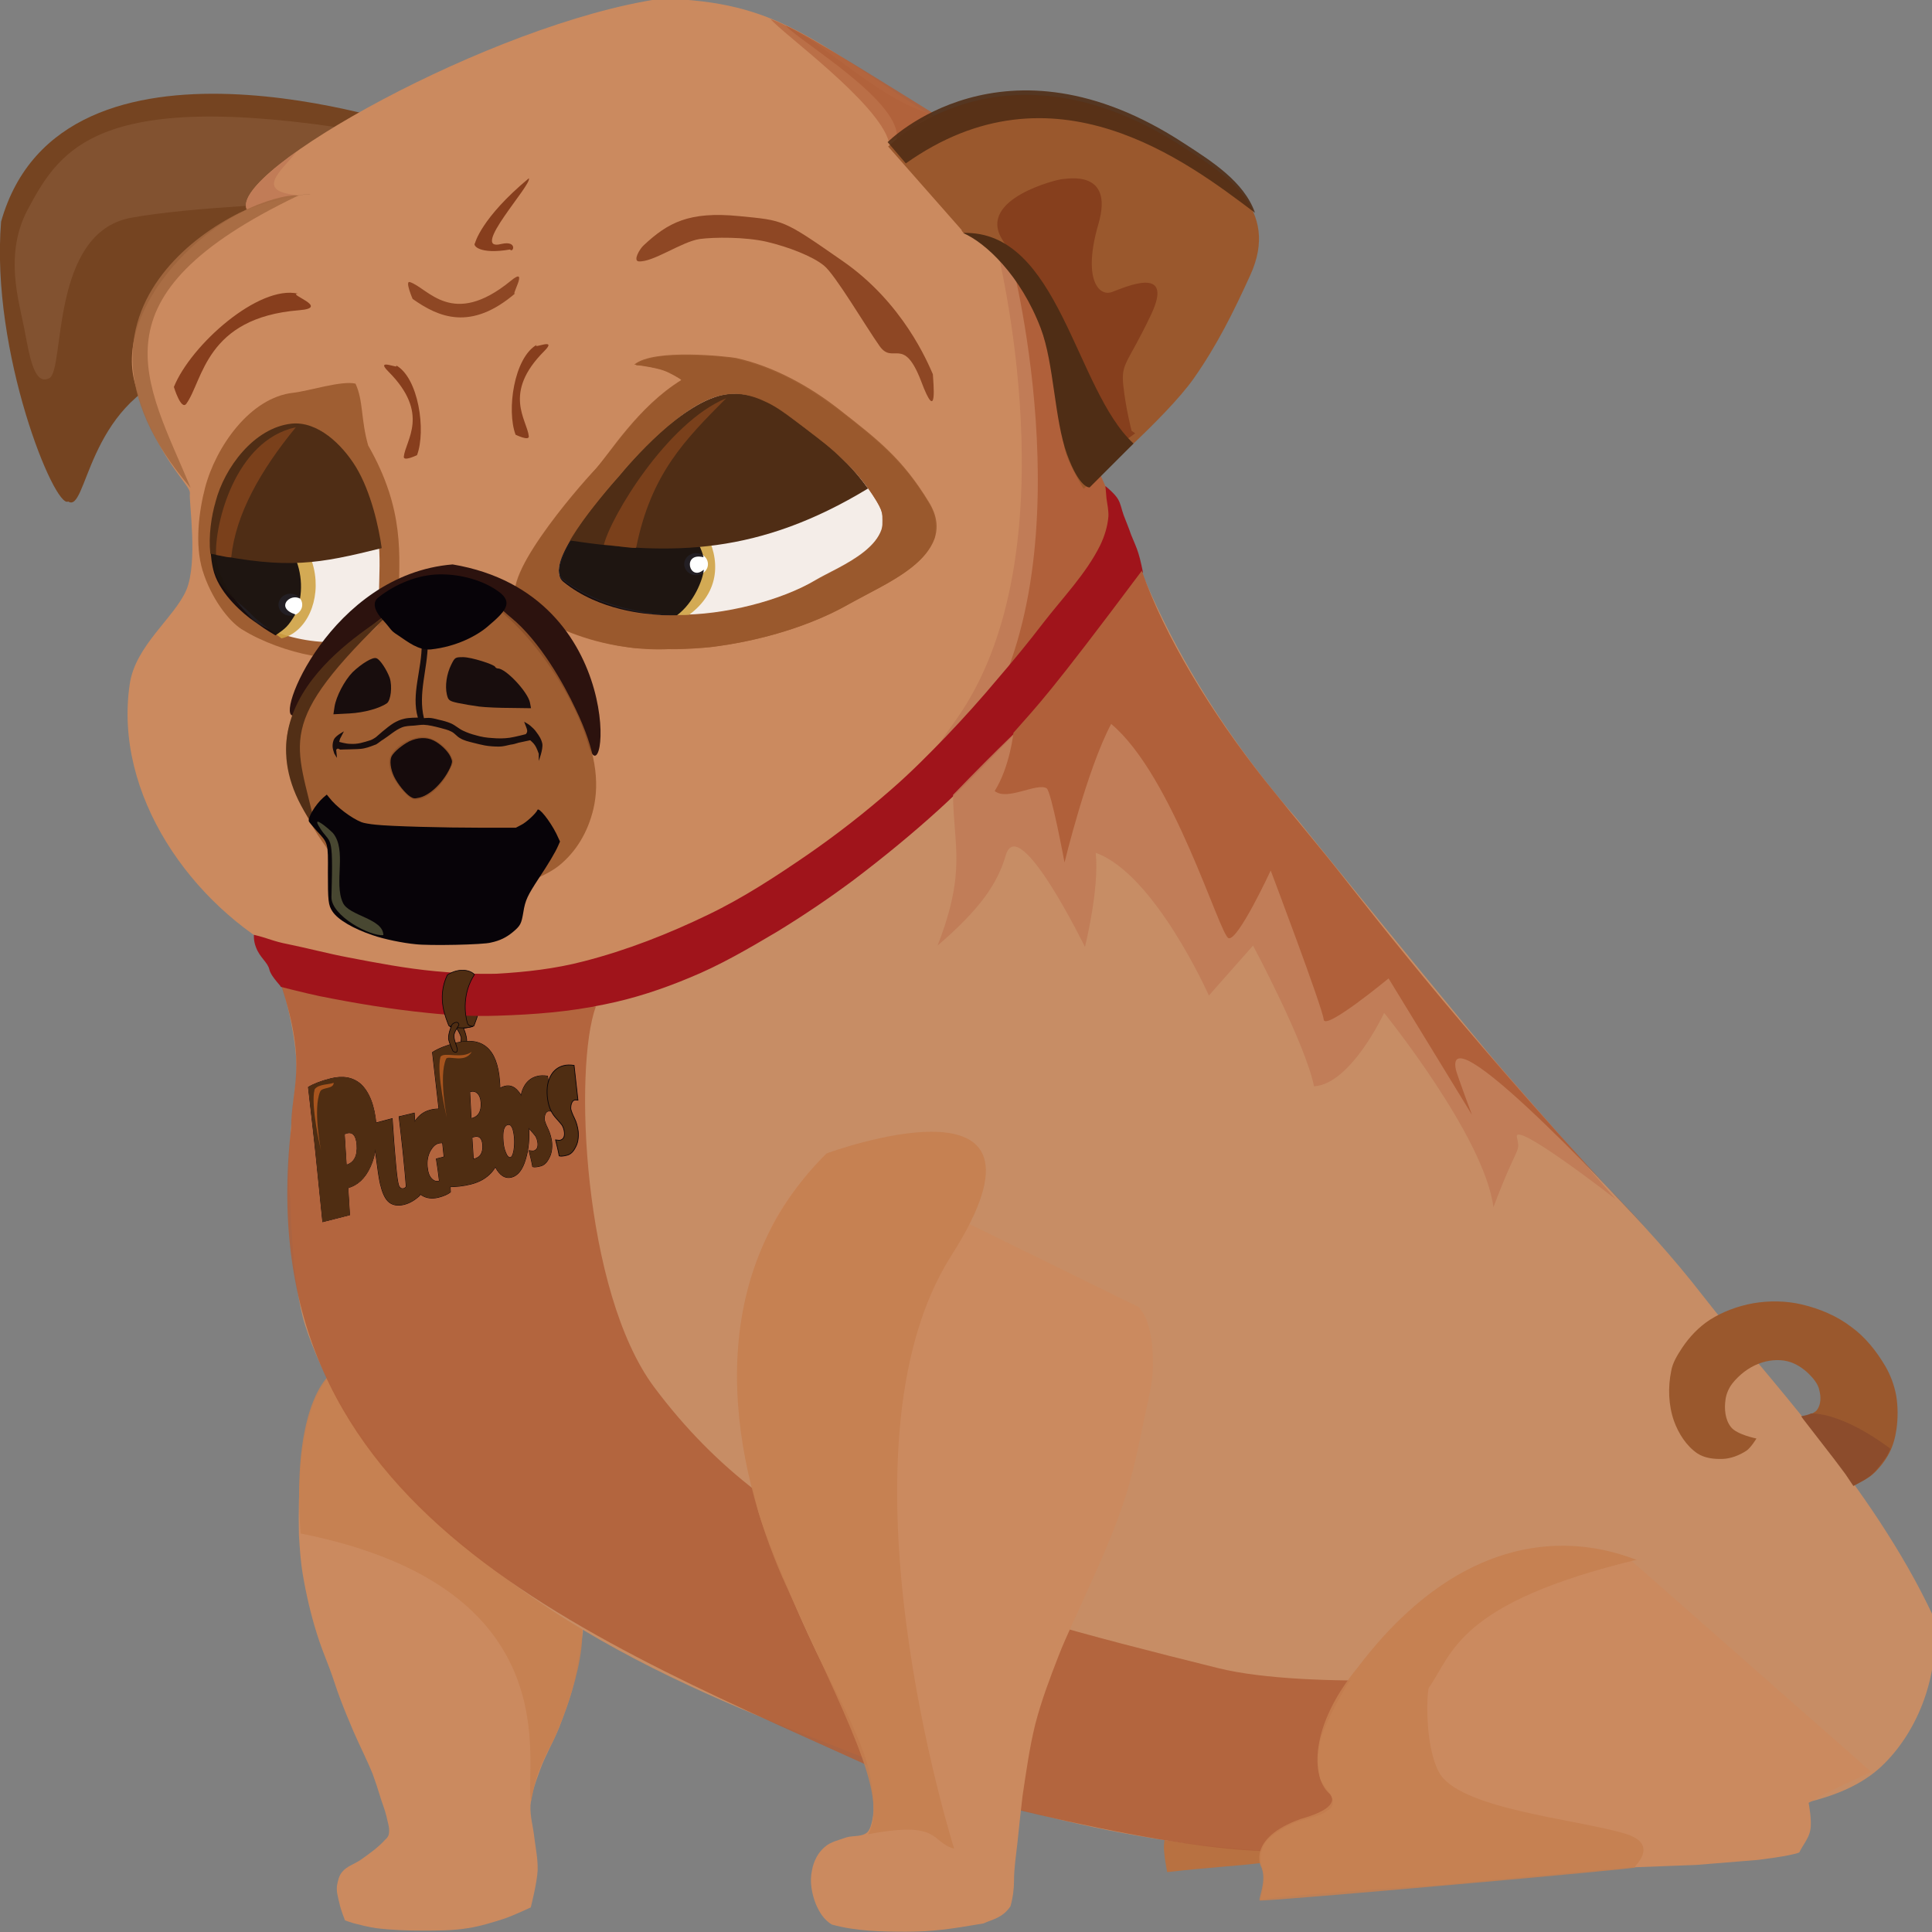 <?xml version="1.0" encoding="utf-8"?>
<!-- Generator: Adobe Illustrator 23.0.0, SVG Export Plug-In . SVG Version: 6.00 Build 0)  -->
<svg version="1.1" id="ruga_1_" xmlns="http://www.w3.org/2000/svg" xmlns:xlink="http://www.w3.org/1999/xlink" x="0px" y="0px"
	 viewBox="0 0 700 700" style="enable-background:new 0 0 700 700;" xml:space="preserve">
<rect x="0" y="0" width="700" height="700" fill="#808080" stroke="none"/>
<style type="text/css">
	.st0{fill:#754421;}
	.st1{fill:#825230;}
	.st2{fill-rule:evenodd;clip-rule:evenodd;fill:#CB8A5F;}
	.st3{opacity:0.64;fill:#B0603A;enable-background:new    ;}
	.st4{fill:#CB8A5F;}
	.st5{opacity:0.885;fill:#BF6F39;enable-background:new    ;}
	.st6{opacity:0.885;fill:#C07A56;enable-background:new    ;}
	.st7{fill:#B0603A;}
	.st8{opacity:0.885;fill:#C68050;enable-background:new    ;}
	.st9{fill:#C78D65;}
	.st10{fill:#9A582D;}
	.st11{opacity:0.885;fill:#B0603A;enable-background:new    ;}
	.st12{fill:#4F2D12;stroke:#070308;stroke-width:0.232;}
	.st13{fill:#A0141B;}
	.st14{opacity:0.885;fill:#4F2D15;enable-background:new    ;}
	.st15{opacity:0.885;fill:#9A582D;enable-background:new    ;}
	.st16{opacity:0.885;fill:#FFFFFF;enable-background:new    ;}
	.st17{opacity:0.885;fill:#CEA242;enable-background:new    ;}
	.st18{fill:#FFFFFF;}
	.st19{opacity:0.885;fill:#070308;enable-background:new    ;}
	.st20{fill:#4F2D15;}
	.st21{opacity:0.885;fill:#2A130E;enable-background:new    ;}
	.st22{fill:#873E1D;}
	.st23{opacity:0.885;fill:#873E1D;enable-background:new    ;}
	.st24{opacity:0.885;fill:#863F1D;enable-background:new    ;}
	.st25{enable-background:new    ;}
	.st26{fill:none;stroke:#070308;stroke-width:0.179;}
	.st27{fill:none;stroke:#070308;stroke-width:0.265;}
	.st28{fill:#4F2D12;}
	.st29{opacity:0.885;fill:#C07B57;enable-background:new    ;}
	.st30{fill:#D0CDE5;fill-opacity:0;}
	.st31{fill:#2C120E;}
	.st32{opacity:0.885;fill:#8A4B2C;enable-background:new    ;}
	.st33{fill:#863F1D;}
	.st34{opacity:0.885;fill:#A56941;enable-background:new    ;}
	.st35{opacity:0.885;fill:#80431D;enable-background:new    ;}
	.st36{fill:#A7541E;}
	.st37{fill:#522F16;}
	.st38{fill:#070308;}
	.st39{opacity:0.885;fill:#505137;enable-background:new    ;}
</style>
<path id="orelha1" class="st0" d="M24.7,181.7c6.9,4.5,6.5-35,40.3-46.8c12.9-24.7,84.7-88.7,84.7-88.7S22.4,2.5,0.4,80.3
	C-3.5,127.6,19.9,184.7,24.7,181.7z"/>
<path id="path1742_1_" class="st1" d="M140.5,49.1C36.4,30.5,22.2,53.1,10,76c-8.5,16-3.2,32.9-1.3,42.6s3.5,21.4,9.2,18.4
	S18,84.3,47.5,78.9c21.7-4,65.1-5.5,65.1-5.5L140.5,49.1z"/>
<path id="Cabeça" class="st2" d="M402.9,187.1c6.1,21.5-40.2,70.6-56.5,89c-28.7,32.3-44.3,40.2-99.4,69.8
	c-37.6,20.3-101.1,22.1-142.9,0.3c-34.8-18.3-63-58.4-57.1-98.3c2-14,16.2-24.1,20.5-34.1c4.3-10.1,0.9-32,1.3-35.1
	c0.4-3-12.6-12.9-19.9-39.8c-7.7-27.5,26-62.2,52.9-66.9c3.5-0.3,7.1-1.7,10.7-1.6c-2.7-0.4-15.7,2.6-23,5.5
	C82.3,62.4,178,8.5,239.5-0.5c42.6,0.9,54.9,15.3,98.8,42.9c22.4,14.2,52.6,77.2,58.6,122.3C398.3,174.5,396.8,165.6,402.9,187.1
	L402.9,187.1z"/>
<path id="path5509-1" class="st3" d="M338.6,41.8c-22.5-6.4-40.3-28.1-59.4-34.9c4.2,5.2,39.1,30.3,42.9,44.6L338.6,41.8z"/>
<path id="patade" class="st4" d="M120.3,496.8c0,0-4.8,6.9-6.4,10.8c-2.2,5.2-3.2,11.1-4.2,16.6c-1,6.5-1.2,13.2-1.4,19.7
	c-0.1,4.1-0.1,8.1,0,12.2c0.3,4.8,0.6,9.6,1.4,14.3c1.2,7.2,2.9,14.5,5.1,21.5c1.3,4.3,3,8.4,4.6,12.6c1.3,3.4,2.3,6.9,3.6,10.3
	c1.6,4.3,3.3,8.4,5.1,12.6c2.2,5.1,4.8,10.1,6.9,15.3c1,2.7,1.9,5.4,2.7,8.1c0.7,2.4,1.7,4.7,2.3,7.2c0.4,2.1,1.3,4.3,0.9,6.4
	c-0.1,0.9-0.7,1.6-1.3,2.1c-2.5,2.8-5.6,5-8.7,7.2c-2.2,1.6-5.2,2.4-6.9,4.5c-1.2,1.4-1.6,3.3-1.9,5c-0.3,2.1,0.4,4.4,0.9,6.5
	c0.4,2.1,2,6.1,2,6.1s2,0.7,3,1c2.7,0.7,5.5,1.4,8.2,1.8c5.6,0.7,11.3,0.9,16.9,0.9c5.5,0,11.1,0,16.5-0.9c4.5-0.7,9-2.1,13.3-3.5
	c3.2-1.1,9.4-4,9.4-4s2.3-8.9,2.5-13.5c0.1-4-0.7-7.8-1.2-11.8c-0.4-3.8-1.6-7.8-1.4-11.6c0.3-4.5,2-8.8,3.5-13
	c1.9-5.2,4.8-10.1,6.9-15.3c2-5.2,4-10.5,5.3-15.9c1.6-6.2,3.3-18.8,3.3-18.8l-0.7-7.9l-25.1-18.1L120.3,496.8z"/>
<path id="path4996" class="st5" d="M427.9,656.2c0,1.4-3.3,2.6-4.3,4.4c-1.3,2.4-1.7,5.4-1.9,8.1c-0.1,3.3,1.2,9.6,1.2,9.6
	c30.5-3.5,39.4-1.7,66.4-11.3l1.2-8.9L427.9,656.2z"/>
<path id="path5608-7" class="st6" d="M361,89.2c0,0,28.5,111.2-14.7,171.7s59.4-66.6,59.4-66.6l-19-42.3l-18.1-56.8l-5.6-6.1
	L361,89.2z"/>
<path id="path5608" class="st7" d="M366.8,95.7c0,0,28.5,111.2-14.7,171.7s59.4-66.6,59.4-66.6l-18.9-42.4l-18.1-56.8l-5.6-6.1h-2
	L366.8,95.7L366.8,95.7z"/>
<path id="path5708" class="st8" d="M123.5,496c-1.4-1.3-18.3,7.7-14.6,59.6c99.1,19.7,80.8,84.4,83.5,97.2c1.2-5.5,1.4-9.9,8.1-22.2
	c0,0,15-32.2,9.1-47.5C203.8,567.8,123.5,496,123.5,496z"/>
<path id="Corpo" class="st9" d="M101.6,352.6C279.2,404.9,395.4,233,407.8,190.9c0,0,13.6,50.3,62.1,105.8c0,0,29,36.3,79,96.5
	c22.7,27.9,45.1,46.5,68.5,76.8c21.2,27.3,60.7,68,82.9,115.3c3,18.6-4,40.1-17.5,53.6c-13,13.2-34.5,15.9-53,18.3
	c-109.1,14-188.2,32-329.1-25.2c-34.8-13.3-69.6-28.1-100.7-48.5c-22.5-14.7-43.9-32.2-60.8-52.8c-12.3-15-22.7-32.2-28.6-50.4
	c-4.9-14.9-5.5-46.5-5.5-46.5c-1.2-5.1,0.1-27.1,1.9-40.4C109.8,375.1,97.7,345.4,101.6,352.6L101.6,352.6z"/>
<path id="rabo" class="st10" d="M667.1,531.8c1.6,2.1,4.5,6.5,4.5,6.5s5.1-2.4,7.1-4.3c2.3-2.1,4.3-4.7,5.8-7.5
	c1.4-2.7,2.2-5.7,2.6-8.5c0.6-4.1,0.6-8.4-0.1-12.5c-0.7-3.7-2-7.2-3.9-10.5c-3.2-5.4-7.2-10.5-12.3-14.2c-5.2-4-11.6-6.7-18.1-8.2
	c-5.6-1.3-11.7-1.4-17.5-0.4c-5.5,1-11,3-15.7,6c-4,2.6-7.4,6.2-10,10.1c-1.7,2.6-3.5,5.4-4,8.5c-1.2,5.8-1,12.3,1,18
	c1.6,4.5,4.5,9.1,8.5,11.8c2.6,1.7,5.9,2.1,9.1,2c3-0.1,6.1-1.3,8.7-3c1.6-1.1,3.6-4.4,3.6-4.4s-7.1-1.4-9.2-4.1
	c-2.2-2.7-2.5-6.7-2-10.1c0.3-2.1,1.2-4.1,2.5-5.8c2.5-3.1,5.8-5.7,9.5-7.1c3.3-1.3,7.1-1.7,10.4-0.9c2.9,0.7,5.5,2.4,7.7,4.5
	c1.7,1.7,3.5,3.8,3.9,6.1c0.6,2.3,0.6,5.1-0.9,7.1c-1.2,1.6-5.5,2.4-5.5,2.4L667.1,531.8z"/>
<path id="path4584" class="st11" d="M102,357.4c9.5,29,3.5,36.8,3.5,51.1C89.5,548.2,213,593.4,323.6,643.8
	c4.6,1.8,91.3,25.9,134.8,26.9c43.3-3.8,66.4-10.3,64-9.9c0,0-5.9-1.7-6.9-1.7l28.3-52c0,0-69.3,5.5-102.4-2.7
	c-97.4-24.2-159.5-41.8-204.3-101.7c-26-34.7-29.3-116.3-21.2-138C177.4,358.6,101.1,350.5,102,357.4z"/>
<path id="patadd" class="st4" d="M299.5,418.1c-0.9,0-15.9,16.6-20.4,27.3c-3.9,9.4-7.5,20.1-9.5,30.6c-1.4,7.2-1.7,14.7-1.7,22.1
	c0,8.9,1,17.9,2.3,26.6c1.2,7.8,2.5,15.4,4.6,23c2.5,8.4,5.9,16.3,9.2,24.2c3.6,8.9,7.5,17.7,11.7,26.5c3.3,6.9,10.4,20.8,10.4,20.8
	c6.2,13.3,10.4,22.4,10.4,36.8c0,0-0.3,6-2.3,7.9c-1.9,1.7-5.1,1.1-7.5,1.8c-2.7,1-5.8,1.6-7.9,3.5c-2.5,2.1-4,5.2-4.6,8.4
	c-0.9,4.1-0.1,8.5,1.4,12.3c1.2,2.8,2.9,5.7,5.8,7.4c8.7,2.4,17.9,2.6,27,2.6c9.4,0,16.2-1,27.9-3c3.6-1.6,6.9-2,9.8-6.2
	c0.9-3.1,1.3-6.4,1.3-9.5c0-4.3,0.7-8.8,1.2-13.2c0.6-5.8,1.2-11.6,1.9-17.4c1.3-8.6,2.5-17.4,4.6-25.9c2.2-8.5,5.3-16.7,8.5-24.9
	c2.9-7.4,6.5-14.6,9.7-22c2.5-5.7,5.2-11.2,7.5-16.9c2.9-6.9,5.6-14,7.8-21.3c2.6-8.8,4.3-17.7,6.2-26.6c1.2-6,2.9-11.8,2.9-17.9
	c0.1-5.7-0.3-11.5-2.3-16.9c-0.7-2.1-3.6-5.7-3.6-5.7l0.6,1"/>
<path id="patatd" class="st4" d="M591,565.4l-19.8-3.5c0,0-15-0.9-21.8,1.1c-17.9,5.4-27.3,10.3-45.2,27.6
	c-5.8,6.5-11,12.9-16.3,20.1c0,0-4.2,7.2-5.9,10.9c-1.6,3.7-3.5,7.2-4,11.1c-0.6,3.8-0.6,7.8,0.3,11.5c0.9,3.3,5.3,6.1,4.6,9.4
	c-0.3,1.4-0.9,1.8-3.3,3.3c-2.3,1.4-8.1,2.3-11.7,4c-3.6,1.8-7.2,3.8-9.4,6.7c-1.3,1.7-1.6,3.8-1.7,5.8c-0.1,2.4,1.2,4.8,1.2,7.2
	c0,2.6-0.9,5-1.2,7.7c5.1-0.9,16.9-1.8,16.9-1.8l22.7-1.8l26.3-1.8l23.8-2.3l44.3-4l23.8-0.9l22.1-1.8c0,0,12-1.4,15.2-2.7
	c1.3-2.7,3.5-5.2,4-8.1c0.7-3.3-0.6-9.9-0.6-9.9s4.2-2.4,6.4-3.5C667,647,678,642,678,642"/>
<path id="path1481-7" class="st12" d="M172.2,353.3c-4.5-2.8-6.9-1.1-8.2,0.3c4.5,6.9,1.9,14.2,0.9,17.3c-0.3,1-2,1.1-2,1.1
	s4.3,1.4,8.8-0.3C172.5,369.5,176.2,361.8,172.2,353.3L172.2,353.3z"/>
<path id="path4976" class="st13" d="M104.4,342.1c7.8,1.6,14.4,3.4,21.8,4.8c10.4,2,20.9,4,31.6,5c7.4,0.7,14.9,1.1,22.2,0.9
	c10.5-0.6,21.2-1.8,31.5-4.5c15.6-4,30.6-9.9,45.1-16.9c12.7-6.1,24.6-13.9,36.1-21.8c10.7-7.4,20.8-15.3,30.5-23.8
	c6.9-6,13.3-12.5,19.6-19c6.5-6.8,12.7-13.7,18.8-21c5.6-6.5,11.1-13.2,16.3-20c7.1-9.2,15.6-17.9,20.7-28.2c1.6-3.3,2.7-6.9,3-10.5
	c0.1-2.1-0.4-4.4-0.7-6.5c-0.1-1.6-0.4-4.5-0.4-4.5s3.5,2.8,4.6,4.8c1,1.7,1.3,3.8,2,5.7c0.9,2.4,1.9,4.7,2.7,7.1
	c0.9,2.3,2,4.5,2.7,6.9c0.7,2.1,1.6,6.7,1.6,6.7s-2.7,3.8-4.2,5.8c-3.9,5.7-7.4,11.5-11.4,17c-4.9,6.7-10.1,13-15.6,19.3
	c-6.8,7.8-13.9,15.2-21.1,22.5c-7.1,7.4-14.2,14.7-21.7,21.5c-9.8,8.9-20.2,17.4-30.9,25.5c-9,6.7-18.2,12.9-27.7,18.7
	c-10.3,6.1-20.7,12.2-31.8,16.7c-9.8,4.1-20.1,7.5-30.6,9.6c-12.7,2.7-25.7,3.7-38.7,4.1c-8.5,0.3-17-0.1-25.4-1
	c-13.1-1.3-26.3-3.5-39.3-6.1c-4.8-1-14.2-3.4-14.2-3.4c1.3,0.6-3.2-3.3-3.9-6.2c-0.6-2.7-3.5-4.3-4.9-8.2c-0.9-2.3-0.7-4.4-0.7-4.4
	C97.5,340,98.7,341,104.4,342.1L104.4,342.1z"/>
<path id="path5509" class="st11" d="M337.9,40.9c-12.7-7.8-45.8-28.8-53.2-31.6c4.2,5.2,43.9,28.5,40,41.9L337.9,40.9z"/>
<path id="Orelha2" class="st10" d="M348.4,83.3c0.4,4.4,29-0.9,37.1,77.9c0.6,5.5,7.1,15.9,7.1,15.9s29.8-25.5,40-40.1
	c8.4-12,14.3-23.9,20.4-37.3c11-24.1-9.1-36.6-23.7-46c-65.7-43.1-107.5-0.6-107.5-0.6"/>
<path id="path1153-6" class="st14" d="M328.2,59.2c53.3-37.8,101.6-0.9,126.5,17.9c-3.9-11.3-15.9-18.8-25.6-25.1
	c-65.6-43-107.5-0.5-107.5-0.5"/>
<path id="rect4692" class="st15" d="M106.3,142.3c5.5-0.6,17.5-4.5,22.5-3.3c2.9,6.2,1.9,13,4.6,22.4c13.4,23.4,11.3,40.1,11,55.7
	c-0.3,13.2-15.2,7.5-16.9,18.4c-1,6-25,1.8-39.9-7.5c-4.8-3-11.1-11.3-14.2-21.3c-2.9-9.5-1.3-21.5,0.9-30
	C78.2,161.9,90.6,144,106.3,142.3L106.3,142.3z"/>
<path id="rect4692-4" class="st15" d="M266.7,129.7c13.6,3,26.7,10.3,37.3,18.6c14.2,11.1,23,17.9,32.6,33.7
	c12,19.6-18.5,30.5-28.9,36.8c-16,9.5-43.5,16.9-65.6,16.4c0,0-29.6,2.4-53.9-16.4c-9.2-7.1,20.8-41.8,27.7-49
	c4.6-5,15.2-22.5,31.1-32.2c-5.1-3.1-6.8-4.3-17.2-5.5C236.8,126.1,263.9,129.2,266.7,129.7L266.7,129.7z"/>
<path id="olho2" class="st16" d="M263.5,142.8c10.7-1.3,21.1,6.9,29.2,13.2c11,8.5,17.6,13.7,25.1,25.9c9.2,15-14.2,23.4-22.2,28.2
	c-12.3,7.4-33.4,12.9-50.3,12.6c0,0-22.7,1.8-41.5-12.6c-7.1-5.5,15.9-32,21.2-37.7C229.8,167.7,247.3,144.6,263.5,142.8
	L263.5,142.8z"/>
<path id="rect4692-4-0-9" class="st17" d="M249.6,222.8c0,0-26.9,1.6-45.5-12.9c-7.1-5.5,15.9-32,21.2-37.7
	C250.5,175.5,272.3,206.1,249.6,222.8L249.6,222.8z"/>
<ellipse id="path5589-4" class="st18" cx="252.2" cy="204.4" rx="4.3" ry="4"/>
<path id="rect4692-4-0-9-0" class="st19" d="M238.9,222.8c-4.5-0.3-21.8-1.4-34.8-12c-7.7-6.4,13.6-30.2,18.9-35.7
	c16,2,29.6,16.9,31.9,26.8c-7.9-2-5.2,9.1,0.1,4.5c-0.3,3.5-3.5,11.9-9.8,16.6C245.3,223,241.1,223.1,238.9,222.8L238.9,222.8z"/>
<path id="rect4692-4-0-8" class="st20" d="M263.5,142.8c8.8-1.1,16.5,3.3,24.6,9.5c11,8.5,18.1,13.2,26.4,24.7
	c-39.4,23.9-70.8,24.4-108.2,18.8c6.4-10.3,15.7-20.7,18.2-23.5C227.7,168.4,247.5,144.8,263.5,142.8L263.5,142.8z"/>
<path id="olho1" class="st16" d="M106.2,153.8c9.1-1,17.5,7.5,22.1,15.6c11,19.1,9.2,32.7,9,45.5c-0.3,10.8,1.4,10.8-2.3,13.6
	c-11.7,8.8-38,1.8-44.1-4.7c-3-3.3-9.1-9.4-11.6-17.3c-2.3-7.8-1-17.6,0.7-24.5C83.2,169.7,93.3,155.1,106.2,153.8z"/>
<path id="rect4692-9-5" class="st17" d="M102,231.3c-4.5-3.3-9.4-6.9-11.6-9.4c-3-3.3-10.5-7.5-12.9-15.6c-2.3-7.8-1-17.6,0.7-24.5
	C122.8,184.3,120.3,226.9,102,231.3z"/>
<ellipse id="path5589" class="st18" cx="105.2" cy="219.1" rx="4.3" ry="4"/>
<path id="rect4692-9-5-9" class="st19" d="M99.8,230.2c-3.9-2.3-4.5-2.8-7.9-5.2c-3.5-2.4-11.8-9.4-14.3-17.4
	c-1.9-6.4-1.6-15-0.4-21.3c24.7-1.7,33.9,16.7,31.5,30.6c-3.6-2.1-9.1,3.3-1.7,5.7C104.4,226.9,103.6,227.6,99.8,230.2z"/>
<path id="palpebra" class="st20" d="M105.6,153.5c9.5-1,18.3,7.5,23.3,15.6c5.6,9.2,8.4,22.2,9.4,29.5c-23,5.7-33.7,7.7-62.1,2
	c-0.7-6.5,0.4-13.6,1.9-18.8C81.3,169.5,92,155,105.6,153.5z"/>
<ellipse id="path4951" class="st19" cx="146.8" cy="270.3" rx="0.1" ry="0.1"/>
<path id="path904" class="st21" d="M146.5,287.1c-4.3-4.5-6.4-9.8-5.1-12.9c1.7-4.1,8.5-7.8,12.9-7.1c3.3,0.4,7.5,3.5,9,6.5
	c1.2,2.3,1.2,2.3-0.4,5.5c-2.7,5.8-8.2,10.6-12.4,10.6C149.4,289.7,148.2,289,146.5,287.1L146.5,287.1z"/>
<path id="ruga_2_" class="st22" d="M151.1,164.9c0,0-4.9,2.4-4.8,0.6c0.6-6,9.7-15.6-5.6-30.9c-5.2-5.2,4.8-0.4,2.7-2.3
	C151.7,136.8,154.4,156.1,151.1,164.9z"/>
<path id="ruga_3_" class="st22" d="M186.8,157.5c0,0,4.9,2.4,4.8,0.6c-0.6-6-9.7-15.6,5.6-30.9c5.2-5.2-4.8-0.4-2.7-2.3
	C186.2,129.6,183.5,148.7,186.8,157.5z"/>
<path id="ruga" class="st23" d="M149.5,108.3c0,0-2.9-6.7-1-6.1c6.6,2.1,15.3,16.9,36.5-0.4c7.2-6-0.7,6.7,1.9,4.3
	C170.6,120.2,158.8,114.9,149.5,108.3z"/>
<path id="ruga_4_" class="st22" d="M172.1,88.1c0,0,2.2-9.1,19.5-23.5c1.4,2.1-21.8,26.8-10,23.8c6.1-1.4,4.3,3.5,3.2,2
	C173.6,92.3,171.2,88.9,172.1,88.1z"/>
<path id="path5561" class="st24" d="M233.3,88.8c8.7-8.1,16.3-12.3,34.5-10.5c16.3,1.6,15.7,1.1,37.4,16.2
	c22,15.2,30.9,36.8,32.8,41.1c0.1,2.7,1.9,19-4.3,2.4c-6.4-16.6-10.1-5.7-15-12.6s-16.2-26.1-20.2-29.2c-4-3.3-12.7-6.7-20.7-8.6
	c-7.9-1.8-19.1-1.7-24.3-1c-6.6,1-16.9,8.5-22.1,8.1C229.3,94.5,231.7,90.2,233.3,88.8L233.3,88.8z"/>
<path id="path5563-2-3-1" class="st22" d="M63,140.2c0,0,2.6,8.6,4.5,6.1c6.1-8.4,6.9-31.2,40.9-33.9c11.6-0.9-4.8-6-0.4-6
	C93.8,103.1,69.2,124.9,63,140.2L63,140.2z"/>
<path id="path1174" class="st15" d="M229,234.7c-13.1-1.7-25.7-6-35.5-12.3c-4.6-3-6.1-4.3-6.6-5.7c-0.9-2.6,0.6-7.7,3.6-13.3
	c4.3-7.9,13.6-20.3,23.1-30.9c2.2-2.4,5.5-6.5,7.4-8.9c8.1-10.6,14.9-17.9,21.4-22.7c2-1.4,3.8-2.7,4-2.8s0.4-0.3,0.4-0.4
	c0-0.4-4.8-3-6.5-3.5c-1.9-0.7-7.7-1.8-9-1.8c-2.7,0,0.7-1.8,5.6-2.8c2.9-0.6,4.3-0.7,12.4-0.7c10.8,0,16,0.6,22,2.4
	c12.1,3.7,22.5,9.4,36.4,20.3c13.6,10.6,20.8,18.1,27.3,28.3c3.3,5.2,3.9,6.8,3.9,11.1c0,3.4,0,3.7-1.3,6.1
	c-2.9,5.8-8.8,10.5-20.9,16.9c-2.6,1.4-6.8,3.7-9.5,5.1c-14.3,7.8-30.9,13-49.8,15.4C251.5,235.1,234,235.4,229,234.7L229,234.7z
	 M257.6,222.3c12.3-1.6,24.3-5.1,33.5-9.6c7.4-3.7,16-8.4,19.2-10.5c3.8-2.6,6.8-5.5,8.2-8.2c1.2-2,1.2-2.3,1.2-5.4
	c0-3-0.1-3.4-1.2-5.4c-2.7-5.2-7.9-11.8-13.6-17.1c-4.2-4.1-5.5-5-13.7-11.3c-7.7-5.8-10.3-7.7-14.2-9.4c-9.1-4.3-16.8-3.5-26.7,2.8
	c-9.7,6.1-21.7,18.1-35.2,35.3c-6.1,7.7-10.7,15.2-12.3,20.3c-0.6,2-0.4,4.8,0.3,6.1c1.4,2.4,10.1,7.4,16.8,9.6
	c4,1.4,10.3,2.7,15.3,3.3C240.2,223.1,251.6,223,257.6,222.3L257.6,222.3z"/>
<path id="path1499-0" class="st12" d="M165.3,372.3c0.9,0,2.5-0.1,2.5-0.1s1.4,3,1.3,5.1c-0.1,1.3-1.6,4.5-1.6,4.5s-1.3-0.3-1.6-0.7
	c0.6-2.3,1.3-3.4,1.2-5.2C166.7,374.6,166.3,373.9,165.3,372.3L165.3,372.3z"/>
<g class="st25">
	<path class="st26" d="M136.3,407.4c0.5,6-0.2,11.2-2.1,15.3c-1.9,4.2-4.6,6.7-8.1,7.7l0.6,9.8l-9.8,2.5l-2.4-23.7
		c-0.6-6.1-1.6-14.4-2.8-25.1c1.8-1.1,4.5-2.2,8.1-3.1c4.4-1.1,8-0.5,10.9,2C133.8,395.7,135.7,400.6,136.3,407.4z M129.3,414.7
		c-0.3-3.3-1.5-4.7-3.7-4.1c-0.3,0.1-0.5,0.2-0.8,0.3l0.7,11.2C128.4,421.2,129.6,418.7,129.3,414.7z"/>
</g>
<g class="st25">
	<path class="st27" d="M150.1,403.3l0.8,13c0.2,3.7,0.6,9.3,1.2,16.8c-1.8,1.7-3.7,2.8-5.7,3.3c-2.4,0.6-4.4,0.2-5.8-1.2
		c-1.2-1.2-2.1-3.3-2.8-6.3c-0.4-1.7-0.9-5-1.5-9.7c-0.6-4.4-1-8.4-1.4-12l7.2-1.9c0.1,1.8,0.3,4.6,0.6,8.6c0.2,2.2,0.4,5.3,0.8,9.4
		c0.3,3.1,0.6,5.1,0.9,6.1c0.4,1.1,1.1,1.5,2,1.2c0.3-0.1,0.5-0.3,0.8-0.6c-0.2-2.7-0.6-7.1-1.2-13c-0.3-3-0.8-7.1-1.4-12.4
		L150.1,403.3z"/>
</g>
<g class="st25">
	<path class="st27" d="M162.7,418.7c0,1.2,0.1,3.3,0.2,6.5c0.1,1.9,0.2,4.1,0.3,6.7c-1,0.8-2.4,1.4-4.3,1.9
		c-2.8,0.7-5.2,0.2-7.2-1.6c-2.3-2.2-3.7-6-4.1-11.4c-0.4-5.2,0.2-9.4,1.8-12.8c1.5-3.2,3.7-5.1,6.5-5.8c1.1-0.3,2.2-0.4,3.5-0.4
		l1.6,12.4c-0.5-0.2-1.2-0.2-2.1,0c-1.2,0.3-2.1,1.2-3,2.7c-0.9,1.7-1.3,3.6-1.1,5.8c0.2,2.1,0.7,3.6,1.7,4.5c0.8,0.8,1.7,1,2.7,0.7
		l-0.5-4c-0.1-0.8-0.3-2.1-0.6-4L162.7,418.7z"/>
</g>
<g class="st25">
	<path class="st27" d="M181,391.6c0.3,3.8,0.1,7.3-0.7,10.3c-0.7,2.6-1.6,4.5-2.8,5.8c0.9,0.4,1.6,1.3,2.3,2.6
		c0.6,1.3,1,2.8,1.2,4.5c0.3,4.1-0.7,7.5-3,10c-1.8,2-4.2,3.4-7.3,4.2c-2.7,0.7-5.5,1-8.7,1c-0.5-4.9-1.3-13-2.5-24.1
		c-0.7-6-1.6-14.2-2.8-24.6c2.2-1.4,5-2.5,8.5-3.4C174.8,375.5,180.1,380,181,391.6z M174.3,399.5c-0.1-1.6-0.6-2.8-1.4-3.5
		c-0.7-0.6-1.6-0.8-2.7-0.4l0.5,9.7C173.3,404.7,174.5,402.8,174.3,399.5z M174.9,414.8c-0.2-2.5-1.3-3.5-3.3-2.9
		c-0.2,0.1-0.4,0.1-0.6,0.2l0.5,7.9C174,419.5,175.1,417.8,174.9,414.8z"/>
</g>
<g class="st25">
	<path class="st27" d="M191.5,407.6c0.4,4.7,0,8.8-1.1,12.4c-1.1,3.8-2.8,5.9-5,6.5c-2.3,0.6-4.3-0.6-5.9-3.7
		c-1.6-2.9-2.6-6.7-2.9-11.4c-0.4-5,0-9.1,1.2-12.4c1.1-3,2.8-4.8,5-5.4s4,0.3,5.6,2.7C190,398.9,191.1,402.6,191.5,407.6z
		 M186.4,412.5c-0.3-3.7-1.1-5.4-2.5-5s-1.9,2.4-1.6,6.1c0.1,1.5,0.4,2.8,0.9,4c0.5,1.3,1.1,1.9,1.7,1.8c0.6-0.1,1-1,1.3-2.6
		C186.4,415.4,186.5,414,186.4,412.5z"/>
</g>
<g class="st25">
	<path class="st27" d="M199.8,402.6c-0.6-0.1-1-0.1-1.3,0s-0.7,0.4-0.9,0.9c-0.3,0.6-0.4,1.3-0.4,2.1c0.1,0.6,0.5,1.8,1.3,3.4
		c0.8,1.7,1.2,3.3,1.4,4.8c0.2,2.2-0.1,4.2-1,5.8c-0.8,1.6-1.8,2.6-3.2,2.9c-1.2,0.3-2.1,0.4-2.7,0.2c-0.1-0.6-0.3-1.6-0.6-2.9
		c-0.2-0.7-0.4-1.7-0.7-2.9c0.8,0.1,1.4,0.2,1.7,0.1c1.1-0.3,1.6-1.2,1.5-2.7c-0.1-1.1-0.4-2-0.9-2.8c-0.8-1-1.6-1.9-2.5-2.9
		c-1.6-1.9-2.5-4.3-2.8-7.4c-0.3-3.2,0.2-5.8,1.4-7.8c1-1.7,2.5-2.9,4.5-3.4c1.1-0.3,2.4-0.3,3.8-0.1L199.8,402.6z"/>
</g>
<g id="opug">
	<g class="st25">
		<path class="st28" d="M136.3,407.4c0.5,6-0.2,11.2-2.1,15.3c-1.9,4.2-4.6,6.7-8.1,7.7l0.6,9.8l-9.8,2.5l-2.4-23.7
			c-0.6-6.1-1.6-14.4-2.8-25.1c1.8-1.1,4.5-2.2,8.1-3.1c4.4-1.1,8-0.5,10.9,2C133.8,395.7,135.7,400.6,136.3,407.4z M129.3,414.7
			c-0.3-3.3-1.5-4.7-3.7-4.1c-0.3,0.1-0.5,0.2-0.8,0.3l0.7,11.2C128.4,421.2,129.6,418.7,129.3,414.7z"/>
	</g>
	<g class="st25">
		<path class="st28" d="M150.1,403.3l0.8,13c0.2,3.7,0.6,9.3,1.2,16.8c-1.8,1.7-3.7,2.8-5.7,3.3c-2.4,0.6-4.4,0.2-5.8-1.2
			c-1.2-1.2-2.1-3.3-2.8-6.3c-0.4-1.7-0.9-5-1.5-9.7c-0.6-4.4-1-8.4-1.4-12l7.2-1.9c0.1,1.8,0.3,4.6,0.6,8.6
			c0.2,2.2,0.4,5.3,0.8,9.4c0.3,3.1,0.6,5.1,0.9,6.1c0.4,1.1,1.1,1.5,2,1.2c0.3-0.1,0.5-0.3,0.8-0.6c-0.2-2.7-0.6-7.1-1.2-13
			c-0.3-3-0.8-7.1-1.4-12.4L150.1,403.3z"/>
	</g>
	<g class="st25">
		<path class="st28" d="M162.7,418.7c0,1.2,0.1,3.3,0.2,6.5c0.1,1.9,0.2,4.1,0.3,6.7c-1,0.8-2.4,1.4-4.3,1.9
			c-2.8,0.7-5.2,0.2-7.2-1.6c-2.3-2.2-3.7-6-4.1-11.4c-0.4-5.2,0.2-9.4,1.8-12.8c1.5-3.2,3.7-5.1,6.5-5.8c1.1-0.3,2.2-0.4,3.5-0.4
			l1.6,12.4c-0.5-0.2-1.2-0.2-2.1,0c-1.2,0.3-2.1,1.2-3,2.7c-0.9,1.7-1.3,3.6-1.1,5.8c0.2,2.1,0.7,3.6,1.7,4.5
			c0.8,0.8,1.7,1,2.7,0.7l-0.5-4c-0.1-0.8-0.3-2.1-0.6-4L162.7,418.7z"/>
	</g>
	<g class="st25">
		<path class="st28" d="M181,391.6c0.3,3.8,0.1,7.3-0.7,10.3c-0.7,2.6-1.6,4.5-2.8,5.8c0.9,0.4,1.6,1.3,2.3,2.6
			c0.6,1.3,1,2.8,1.2,4.5c0.3,4.1-0.7,7.5-3,10c-1.8,2-4.2,3.4-7.3,4.2c-2.7,0.7-5.5,1-8.7,1c-0.5-4.9-1.3-13-2.5-24.1
			c-0.7-6-1.6-14.2-2.8-24.6c2.2-1.4,5-2.5,8.5-3.4C174.8,375.5,180.1,380,181,391.6z M174.3,399.5c-0.1-1.6-0.6-2.8-1.4-3.5
			c-0.7-0.6-1.6-0.8-2.7-0.4l0.5,9.7C173.3,404.7,174.5,402.8,174.3,399.5z M174.9,414.8c-0.2-2.5-1.3-3.5-3.3-2.9
			c-0.2,0.1-0.4,0.1-0.6,0.2l0.5,7.9C174,419.5,175.1,417.8,174.9,414.8z"/>
	</g>
	<g class="st25">
		<path class="st28" d="M191.5,407.6c0.4,4.7,0,8.8-1.1,12.4c-1.1,3.8-2.8,5.9-5,6.5c-2.3,0.6-4.3-0.6-5.9-3.7
			c-1.6-2.9-2.6-6.7-2.9-11.4c-0.4-5,0-9.1,1.2-12.4c1.1-3,2.8-4.8,5-5.4s4,0.3,5.6,2.7C190,398.9,191.1,402.6,191.5,407.6z
			 M186.4,412.5c-0.3-3.7-1.1-5.4-2.5-5s-1.9,2.4-1.6,6.1c0.1,1.5,0.4,2.8,0.9,4c0.5,1.3,1.1,1.9,1.7,1.8c0.6-0.1,1-1,1.3-2.6
			C186.4,415.4,186.5,414,186.4,412.5z"/>
	</g>
	<g class="st25">
		<path class="st28" d="M199.8,402.6c-0.6-0.1-1-0.1-1.3,0s-0.7,0.4-0.9,0.9c-0.3,0.6-0.4,1.3-0.4,2.1c0.1,0.6,0.5,1.8,1.3,3.4
			c0.8,1.7,1.2,3.3,1.4,4.8c0.2,2.2-0.1,4.2-1,5.8c-0.8,1.6-1.8,2.6-3.2,2.9c-1.2,0.3-2.1,0.4-2.7,0.2c-0.1-0.6-0.3-1.6-0.6-2.9
			c-0.2-0.7-0.4-1.7-0.7-2.9c0.8,0.1,1.4,0.2,1.7,0.1c1.1-0.3,1.6-1.2,1.5-2.7c-0.1-1.1-0.4-2-0.9-2.8c-0.8-1-1.6-1.9-2.5-2.9
			c-1.6-1.9-2.5-4.3-2.8-7.4c-0.3-3.2,0.2-5.8,1.4-7.8c1-1.7,2.5-2.9,4.5-3.4c1.1-0.3,2.4-0.3,3.8-0.1L199.8,402.6z"/>
	</g>
	<g class="st25">
		<path class="st28" d="M209.4,398.6c-0.6-0.1-1-0.1-1.3,0s-0.7,0.4-0.9,0.9c-0.3,0.6-0.4,1.3-0.4,2.2c0.1,0.6,0.5,1.8,1.3,3.4
			s1.2,3.3,1.4,4.8c0.2,2.2-0.1,4.2-1,5.8c-0.8,1.6-1.8,2.6-3.2,2.9c-1.2,0.3-2.1,0.4-2.7,0.2c-0.1-0.6-0.3-1.6-0.6-2.9
			c-0.2-0.7-0.4-1.7-0.7-2.9c0.8,0.1,1.4,0.2,1.7,0.1c1.1-0.3,1.6-1.2,1.5-2.7c-0.1-1.1-0.4-2-0.9-2.8c-0.8-1-1.6-1.9-2.5-2.9
			c-1.6-1.9-2.5-4.3-2.8-7.4c-0.3-3.2,0.2-5.8,1.4-7.8c1-1.7,2.5-2.9,4.5-3.4c1.1-0.3,2.4-0.3,3.8-0.1L209.4,398.6z"/>
	</g>
</g>
<g class="st25">
	<path class="st27" d="M209.4,398.6c-0.6-0.1-1-0.1-1.3,0s-0.7,0.4-0.9,0.9c-0.3,0.6-0.4,1.3-0.4,2.2c0.1,0.6,0.5,1.8,1.3,3.4
		s1.2,3.3,1.4,4.8c0.2,2.2-0.1,4.2-1,5.8c-0.8,1.6-1.8,2.6-3.2,2.9c-1.2,0.3-2.1,0.4-2.7,0.2c-0.1-0.6-0.3-1.6-0.6-2.9
		c-0.2-0.7-0.4-1.7-0.7-2.9c0.8,0.1,1.4,0.2,1.7,0.1c1.1-0.3,1.6-1.2,1.5-2.7c-0.1-1.1-0.4-2-0.9-2.8c-0.8-1-1.6-1.9-2.5-2.9
		c-1.6-1.9-2.5-4.3-2.8-7.4c-0.3-3.2,0.2-5.8,1.4-7.8c1-1.7,2.5-2.9,4.5-3.4c1.1-0.3,2.4-0.3,3.8-0.1L209.4,398.6z"/>
</g>
<path id="path1481" class="st12" d="M162.1,353.2c4.5-2.8,8.5-1.6,9.8-0.1c-4.5,6.9-3.5,14.6-2.5,17.7c0.3,1,2,1.1,2,1.1
	s-4.3,1.4-8.8-0.3C161.8,369.3,158,361.7,162.1,353.2L162.1,353.2z"/>
<path id="path1499" class="st12" d="M166.3,371.3c-0.4-1.8-2.3-0.4-2.5-0.1c0,0-1.4,3-1.3,5.1c0.1,1.3,1.6,4.5,1.6,4.5
	c0,0.1,1.7,1.3,1.6-0.7c-0.6-2.3-1.3-3.4-1.2-5.2C164.8,373.6,165.4,372.9,166.3,371.3L166.3,371.3z"/>
<path id="path4473" class="st29" d="M345.3,288c33.1-34.3,42.9-40.5,42.9-40.5l75.6,47.7l121.6,139.3c0,0-37.1-28.9-35.8-22.5
	c1.3,6.2,0.4,1.7-8.5,25.4c-3.3-25.6-39.6-70.4-39.6-70.4s-12,25.8-25.4,26.6c-3.2-15.7-22.1-51-22.1-51l-16,18.1
	c0,0-19.6-44.1-41-51.7c1.4,12.9-3.9,34.1-3.9,34.1s-24-49.2-28.7-33.2c-2.9,10.1-9.2,19.4-24.7,32.7
	C350.2,315.6,345.5,306.6,345.3,288L345.3,288z"/>
<path id="path3778" class="st7" d="M413.7,206.8c8.1,23.4,25.1,51.4,44.8,76.2c13.1,16.4,20.1,24.4,28.7,35.4
	c7.8,9.8,50.7,65.5,108.9,126.2c0,0-73.5-80-68.6-57c0.4,1.8,5.8,16.3,5.8,16.3l-30.2-49.4c0,0-23.1,19.1-23.5,14.9
	c-0.4-4.3-19.2-54-19.2-54s-12,25.9-15.3,24.5S425,281,402.6,262.3c-8.7,16.3-16.9,50.2-16.9,50.2s-4.8-25.9-6.5-26.9
	c-3.6-2.1-14.3,4.7-18.8,1c5.5-8.8,6.8-21.1,6.8-21.1C376.3,255.1,379.6,252.4,413.7,206.8z"/>
<ellipse id="path4542" class="st30" cx="107.3" cy="218.6" rx="3.8" ry="3.1"/>
<path id="path4134" class="st31" d="M106.5,259.2c0,0,24.8-37.4,51.3-45.6c19.8-6.2,48.5,31.6,55.3,56.1
	c6.4,22.5,15.6-54.3-49.1-65.2C119.8,208.1,99,261.1,106.5,259.2z"/>
<path id="path4582" class="st32" d="M653.2,514l11,14.2l4.5,6l1.4,2.1l1.4,2.1l4.3-2.4l2-1.4l1.7-1.6l1.6-2l1.6-2.1l1-1.4l1.2-2.6
	c0,0-15.9-12.6-28.7-12.8c-1.3,0.7-3.6,1-3.6,1L653.2,514z"/>
<path id="path5559" class="st33" d="M362.9,86.4c-8.5-14.5,20.5-21.5,22-21.5c1.4,0,18.9-3.8,13.1,16.2c-5.8,19.8,0,26.5,4.9,24.7
	s22.7-9.9,14.2,8.1s-11,17.4-10.1,25.8s3,16.4,3,16.4l1.3,0.9l-10.4,7.5c0,0-18.3-55.5-22.4-59.1C374.3,101.7,366.9,93.3,362.9,86.4
	L362.9,86.4z"/>
<path id="path5549" class="st20" d="M348.9,84.4c8.2,3.5,20.9,15.4,28.2,34.6c4.8,12.6,4.9,33,9.5,45.6s8.2,12,8.2,12l15.9-15.9
	C389.5,141.2,383.8,83.3,348.9,84.4z"/>
<path id="path5644" class="st6" d="M107.5,54.9C90.9,66.8,88.1,72.8,89.3,75.8c6.8-2.4,18.3-5.1,18.3-5.1
	C92.3,69.2,101.6,62.3,107.5,54.9L107.5,54.9z"/>
<path id="path5646" class="st34" d="M108.2,70.8c-76.7,36.7-55.3,67-39.1,106C10.3,108.3,91.3,69.4,108.2,70.8z"/>
<path id="path5704" class="st8" d="M593.1,565.1c-2.6,0-52.1-25.8-101.3,39.2c-17.2,21-16.8,39.2-10.4,45.3c0,0,6.6,4.8-10.3,9.5
	c-19.1,6.9-14.3,17-14.3,17c2.6,5-1.3,12.5-0.3,12.5c3.6,0.3,140.3-11.8,135.9-12c-1,0,9.5-8.2-3.5-12.2
	c-17.9-5.4-60.5-8.9-67.6-22.4c-5.3-10.1-4.3-29.3-3.6-30.5C526.4,599.1,528,580.8,593.1,565.1L593.1,565.1z"/>
<path id="path5706" class="st8" d="M314.5,664.6c26.6-5.1,22.5,2.8,31.2,5.2c0,0-45.8-144.7-1-214.9s-45.2-37-45.2-37
	c-48.7,48.2-32.5,115.6-16.2,153.2C306.5,622.9,322.3,650.4,314.5,664.6z"/>
<path id="path1721" class="st35" d="M107.2,154.8c-12.9,15.7-21.8,31.6-23.4,47c0.1,0.6-5.6-0.9-5.5-0.7
	C77.7,190.5,84.9,159.6,107.2,154.8z"/>
<path id="path1721-2" class="st35" d="M263.1,144.3c-14.9,15-27.2,27.3-32.6,54.1c0.1,0.6-9.1-1-11.7-1
	C221.2,187.4,241.7,153.1,263.1,144.3L263.1,144.3z"/>
<path id="path1950" class="st36" d="M120.9,392.3c-1.4,0.7-5.6,0.4-6.9,2.4c-1.6,5.8,2.3,22.1,2.3,22.1s-3-15-0.3-21.3
	C116.7,393.8,120.9,394.7,120.9,392.3L120.9,392.3z"/>
<path id="path1950-8" class="st36" d="M170.9,381.1c-3.6,2.7-10-0.1-11.3,1.8c-1.6,5.8,2.3,22.1,2.3,22.1s-3-15-0.3-21.3
	C162.2,382.1,168.4,385.5,170.9,381.1L170.9,381.1z"/>
<path id="frontal" class="st15" d="M158.8,210.5c8.2-5.4,18.6,6.9,26.4,13.3c10.4,8.5,19.2,24.2,23.4,33.2
	c7.2,14.9,8.7,26.2,6.4,36.1c-2,8.4-6.2,15.4-12.3,20.4c-5.9,4.8-15.9,7.2-22.7,11.8c-14.6,9.9-14.4,5.1-27.7,5
	c-8.1-0.1-22.5-9.2-29.6-17.6c-11.8-14-16.6-26.8-18.6-37.8c-3-16.3,12-31.3,17.6-36.4C139.3,222.1,137.2,224.5,158.8,210.5
	L158.8,210.5z"/>
<path id="path4974" class="st19" d="M152.8,233.2c0.1,9.4-3.9,18.3-1.4,26.8c0,0-3.3,0-4.9,0.4c-1.4,0.3-2.7,0.9-3.9,1.6
	c-2.3,1.4-6.4,5.1-6.4,5.1s-1.3,0.9-2,1.1c-1.2,0.4-2.3,0.7-3.5,1c-1.3,0.3-2.6,0.4-4,0.3c-1.3,0-3.8-0.7-3.8-0.7l0.3-1.1l1.4-2.7
	c0,0-2.7,1.4-3.5,2.7c-0.4,0.7-0.6,1.7-0.6,2.6s0.3,1.8,0.6,2.7c0.3,0.6,1,1.6,1,1.6l-0.3-3l0.6-0.4l0.9,0.4c0,0,2.2-0.1,3.3-0.1
	c1.9-0.1,3.8,0,5.5-0.4c1.4-0.3,2.9-0.9,4.2-1.4c1-0.6,1.7-1.3,2.6-1.8c2.2-1.4,4.2-3.3,6.6-4.3c1.4-0.6,3-0.6,4.5-0.7
	c1.2-0.1,2.3-0.3,3.5-0.3c2,0.1,3.9,0.6,5.9,1.1c1.4,0.4,2.9,0.7,4.2,1.4c1.2,0.6,1.9,1.7,3,2.3c1.4,0.9,3.2,1.3,4.8,1.7
	c1.4,0.4,2.9,0.7,4.3,1c1.7,0.3,3.5,0.4,5.1,0.4c1.4,0,2.9-0.4,4.2-0.7c1-0.1,1.9-0.4,2.9-0.7c1.4-0.3,4.2-0.9,4.2-0.9
	s1.3,1.1,1.7,1.8c0.7,1,1.4,3.1,1.4,3.1v2.6c0,0,1.6-4.1,1.3-6.2c-0.3-1.6-1.2-3-2.2-4.3c-0.6-0.9-1.4-1.6-2.2-2.3
	c-0.7-0.6-2.2-1.4-2.2-1.4c1,2.7,1.6,3.4,0.6,4.5c0,0-3.8,1-5.8,1.3c-2.2,0.3-4.2,0.3-6.4,0.1c-2-0.1-3.9-0.4-5.9-1
	c-1.6-0.4-3-0.9-4.5-1.6c-1.6-0.7-2.9-2-4.5-2.7c-1.4-0.6-2.9-1-4.3-1.3c-1.3-0.3-2.5-0.7-3.8-0.7c-0.6,0-1.7,0.1-1.7,0.1
	c-2.2-8.9,1.3-17.7,1.4-26.9L152.8,233.2z"/>
<path id="path910" class="st19" d="M121.2,256.1c0.6-3.8,3.6-9.5,6.5-12.5c3.2-3.1,7.4-5.7,8.7-5.1c1.3,0.4,3.8,4.3,4.8,7.1
	c1,3.1,0.4,8.1-1,9.2c-2.6,1.8-8.1,3.4-13.6,3.7l-5.8,0.3L121.2,256.1z"/>
<path id="path912" class="st19" d="M173.6,256c-2.3-0.3-5.8-0.9-7.7-1.3c-3.2-0.7-3.5-1-4-3.1c-0.7-3.1-0.1-7.4,1.6-10.8
	c1.3-2.6,1.4-2.7,4.3-2.7c3,0,11.1,2.6,11.6,3.5c0.1,0.3,0.6,0.6,1,0.6c2.9,0,10.8,8.5,11.6,12.3l0.4,2.1l-7.2-0.1
	C181.2,256.5,176,256.3,173.6,256L173.6,256z"/>
<path id="path1180" class="st19" d="M148.6,288.6c-1.7-1.1-4.5-4.5-5.8-7.2s-1.7-5.8-0.9-7.4c0.9-1.7,3.9-4.1,6.4-5.4
	c3-1.4,6.2-1.6,8.8-0.3c2.3,1.1,5.1,3.7,6.1,5.8c0.7,1.7,0.7,1.7,0.3,3.1c-2.3,5.8-7.8,11.3-12.1,11.9
	C150.2,289.4,149.7,289.3,148.6,288.6L148.6,288.6z"/>
<path id="path5606" class="st37" d="M142.1,221.3c-6.6,5.8-61.1,33.9-27.7,78.9C107.6,268.3,98.5,263.1,142.1,221.3z"/>
<path id="Focinho" class="st38" d="M159.3,208.1c7.5-0.1,15.9,2.1,21.7,6.5c4.9,3.8,2.2,6.9-4.2,12.3c-3.9,3.4-11.4,7.4-20.7,8.4
	c-4.5,0.4-8.4-2.8-11.7-5c-3.3-2.1-2.3-2-5.8-5.8c-2-2.1-4.5-6-1.3-8.2C143.3,211.6,151.4,208.2,159.3,208.1L159.3,208.1z"/>
<path id="cavanhaque" class="st38" d="M150.5,342.1c-4.3-0.4-11.4-1.8-15.6-3.3c-6.8-2.3-12.4-5.5-14.4-8.5
	c-1.6-2.3-1.7-4.1-1.7-14.2c0.1-10.8,0.1-10.6-4-15c-1.4-1.6-2.7-3.1-2.9-3.5c-0.4-1.4,2.3-6,5.2-8.6l1.3-1.1l0.9,1.1
	c2.5,3.3,8.1,7.5,11.7,8.9c0.7,0.3,3,0.7,5.1,0.9c5.5,0.6,24.7,1.1,38.4,1.1h12.4l1.9-1c1.9-0.9,5.5-4.3,5.9-5.4
	c0.4-1.3,4.5,3.8,6.9,8.6l1.3,2.8l-0.7,1.6c-1,2.3-3.5,6.5-7.1,11.9c-3.9,6-4.8,7.7-5.5,12.2c-0.7,4.1-1,4.8-3.9,7.2
	c-2.2,1.8-4.5,3-7.8,3.7C175.3,342.3,155.4,342.7,150.5,342.1L150.5,342.1z"/>
<path id="path5702" class="st39" d="M115.5,299.3c4.3,7.4,5.3,0.9,4.6,25.6c-0.3,6.9,14.2,14.5,18.8,13.9
	c-0.1-6.1-12.6-6.9-14.7-11.8c-3.3-7.2,1.6-19-3.6-25.2C119,300.2,113.1,295.2,115.5,299.3z"/>
</svg>
